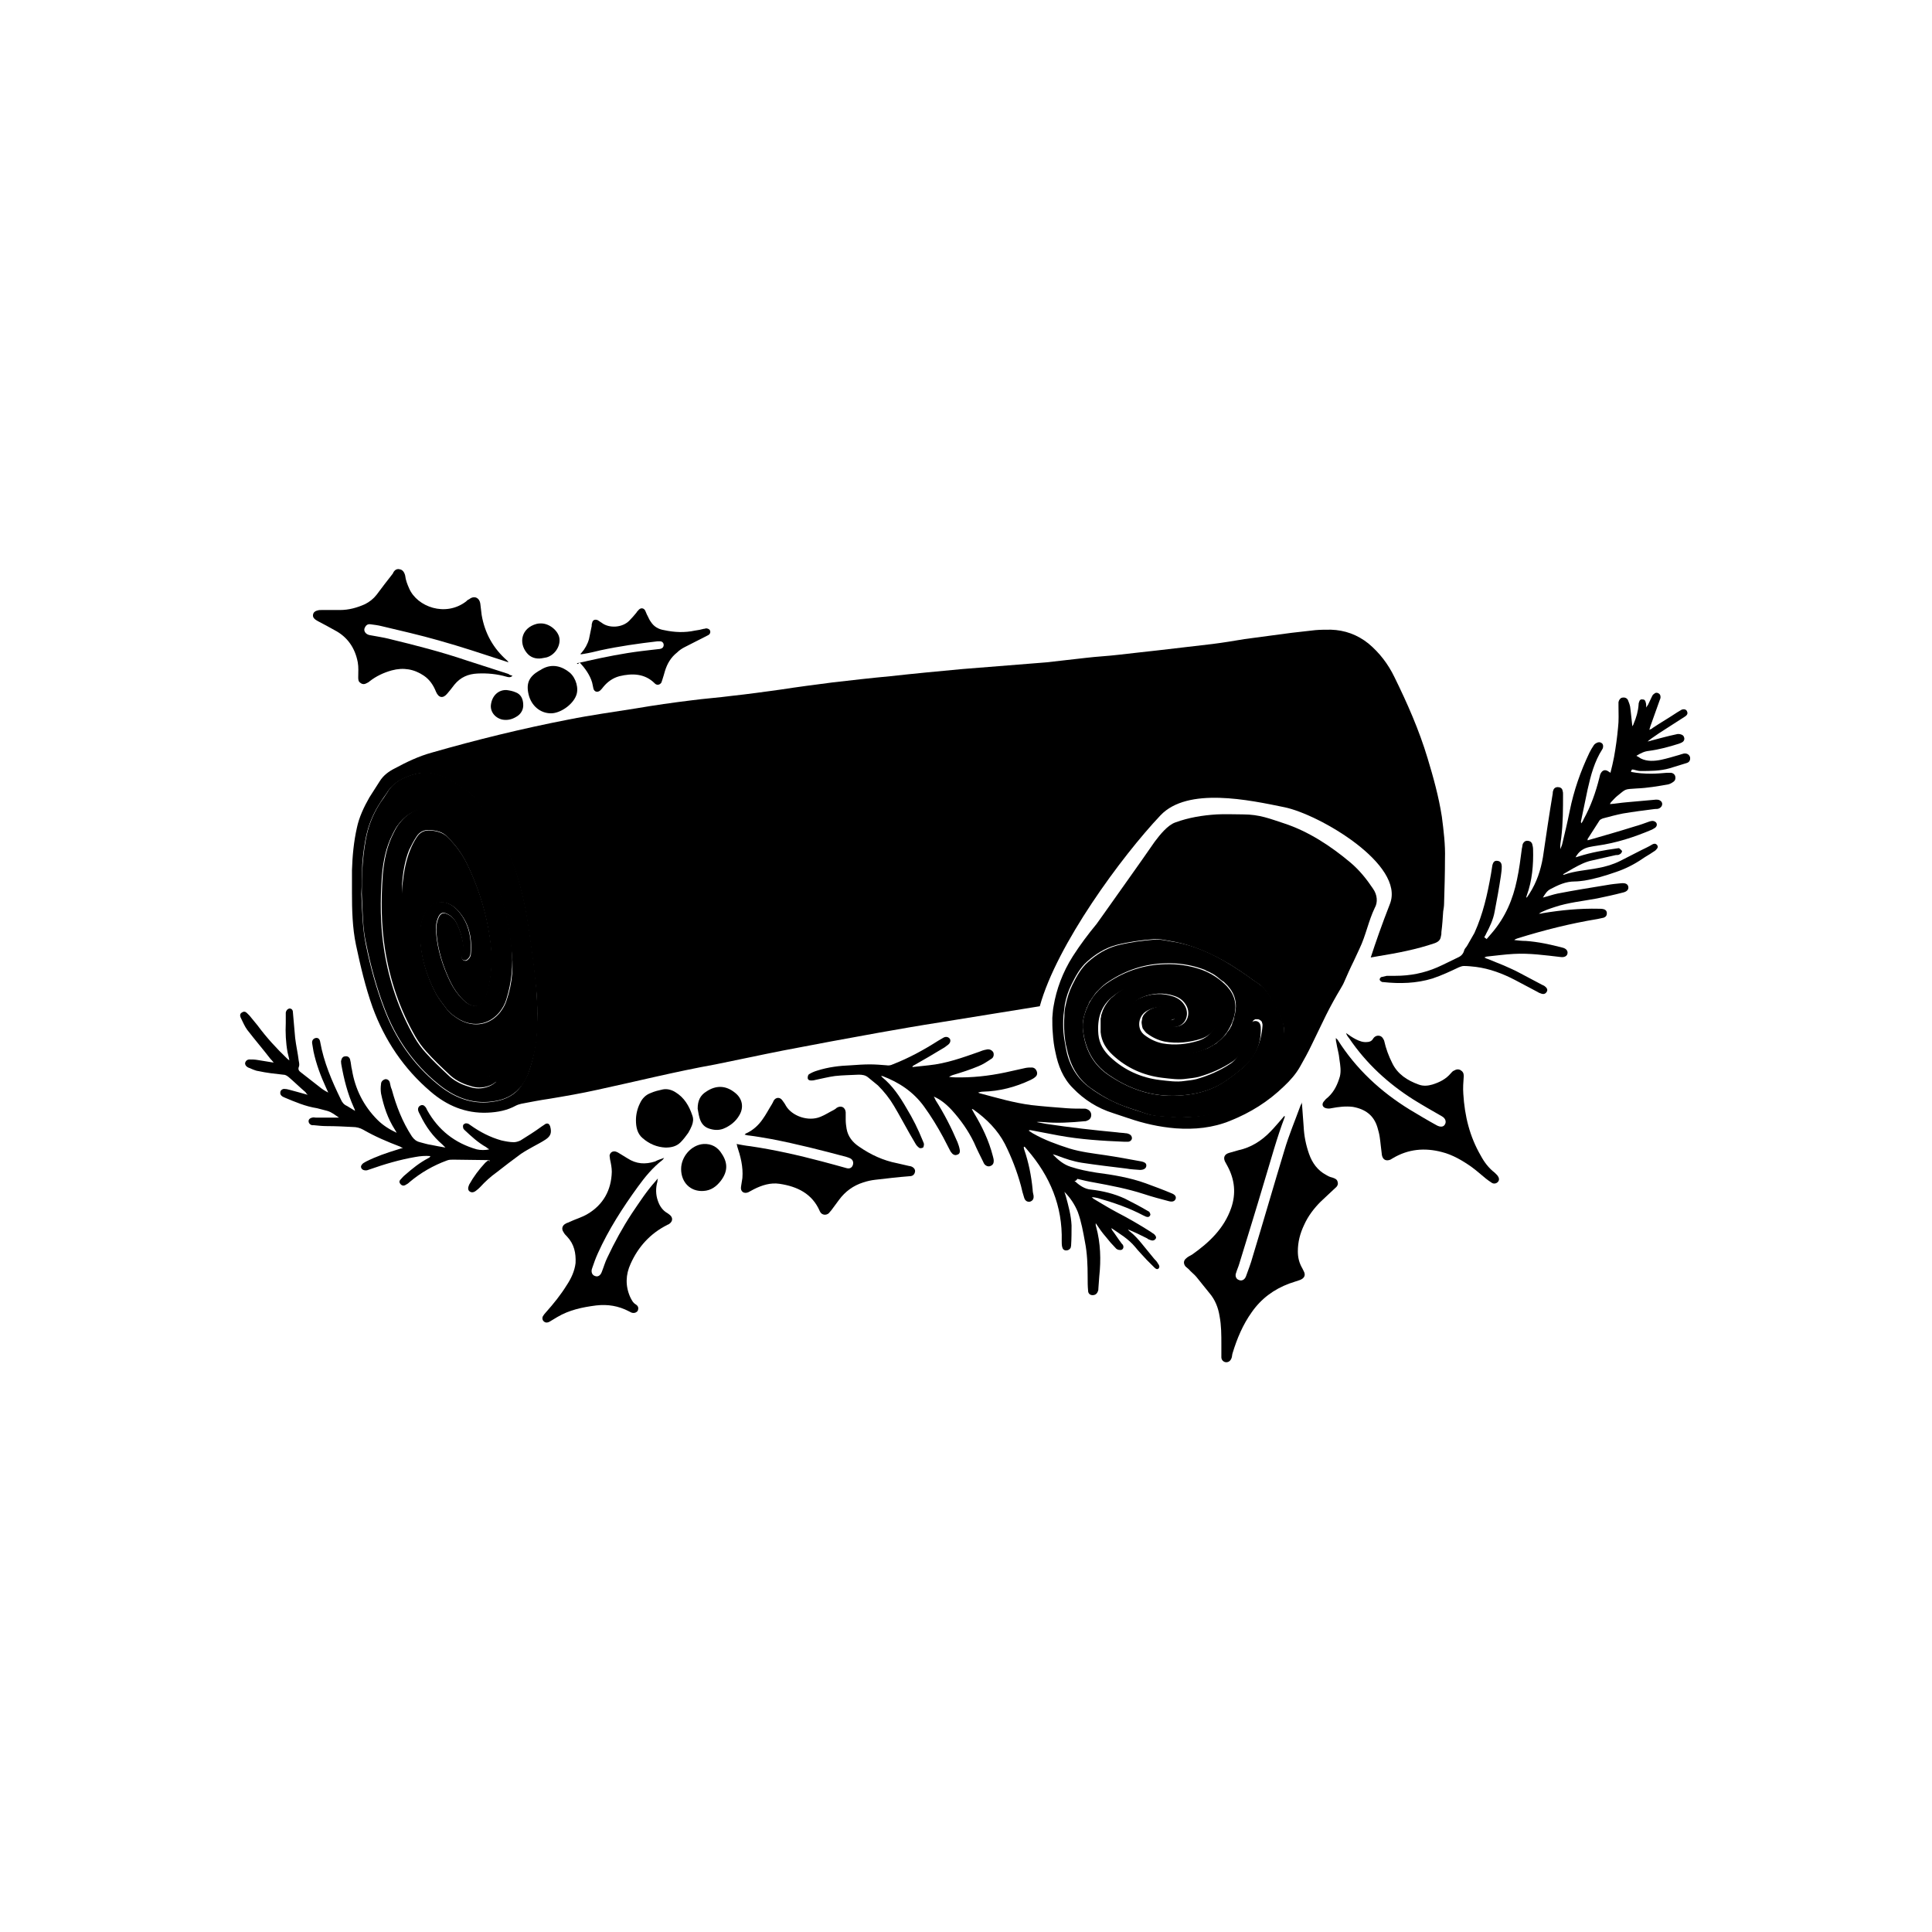 <?xml version="1.0" encoding="utf-8"?>
<!-- Generator: Adobe Illustrator 21.1.0, SVG Export Plug-In . SVG Version: 6.00 Build 0)  -->
<svg version="1.1" class="yule" id="Calque_1" xmlns="http://www.w3.org/2000/svg" xmlns:xlink="http://www.w3.org/1999/xlink" x="0px" y="0px"
	 viewBox="0 0 432 432" style="enable-background:new 0 0 432 432;" xml:space="preserve">
<g>
	<g>
		<path class="st18" d="M240.2,264c1.1,1,2.3,1.9,3.8,2c2.6,0.3,5.1,0.9,7.5,2c1.8,0.9,3.5,1.8,5.2,2.8c0.1,0.1,0.3,0.1,0.3,0.2
			c0.1,0.2,0.3,0.5,0.2,0.7c-0.1,0.3-0.4,0.5-0.7,0.4c-0.3,0-0.5-0.2-0.8-0.3c-3.2-1.7-6.7-2.9-10.2-3.9c-0.4-0.1-0.9-0.2-1.4-0.2
			c0.2,0.1,0.3,0.3,0.5,0.4c1.7,1,3.3,2,5,2.9c2.7,1.4,5.3,2.9,7.8,4.5c0.2,0.2,0.5,0.3,0.7,0.5c0.4,0.4,0.5,0.7,0.3,1
			c-0.2,0.3-0.6,0.5-1.1,0.3c-0.3-0.1-0.6-0.2-0.8-0.4c-1.4-0.7-2.8-1.4-4.3-2c0.2,0.2,0.3,0.4,0.5,0.5c1,0.8,1.9,1.8,2.7,2.8
			c0.9,1.1,1.8,2.2,2.7,3.3c0.3,0.3,0.6,0.6,0.8,1c0.4,0.5,0.4,0.8,0.2,1.1c-0.3,0.3-0.6,0.2-1-0.2c-0.6-0.6-1.1-1.1-1.7-1.7
			c-0.9-1-1.8-1.9-2.6-2.9c-1.5-1.8-3.4-2.9-5.3-4.2c0.1,0.2,0.1,0.4,0.2,0.5c0.7,0.9,1.3,1.9,2,2.8c0.1,0.2,0.3,0.3,0.4,0.5
			c0.3,0.6-0.1,1.2-0.7,1.1c-0.4,0-0.8-0.2-1-0.5c-0.7-0.7-1.4-1.5-2.1-2.4c-0.8-0.9-1.5-1.9-2.3-3.1c0,0.4,0,0.6,0.1,0.8
			c1,3.7,1.1,7.4,0.7,11.1c-0.1,0.9-0.1,1.8-0.2,2.7c0,0.2,0,0.4-0.1,0.6c-0.2,0.6-0.6,0.9-1.2,0.9c-0.6,0-1-0.4-1-1
			c-0.1-1-0.1-2-0.1-3.1c0-2.6-0.1-5.3-0.6-7.8c-0.4-2.2-0.8-4.5-1.6-6.7c-0.7-1.7-1.7-3.2-3-4.5c0.1,0.3,0.2,0.6,0.3,0.9
			c0.6,2.2,1.2,4.4,1.3,6.6c0,1.5,0,3-0.1,4.5c0,0.2-0.1,0.4-0.1,0.5c-0.2,0.4-0.6,0.6-1,0.6c-0.5,0-0.8-0.3-0.9-0.8
			c-0.1-0.4-0.1-0.9-0.1-1.3c0.2-7.8-2.6-14.5-7.7-20.4c-0.2-0.2-0.4-0.5-0.6-0.7c-0.1,0-0.1,0.1-0.2,0.1c0,0.2,0.1,0.4,0.1,0.5
			c1,2.9,1.6,5.9,1.9,9c0,0.4,0.1,0.9,0.2,1.3c0.1,0.8-0.2,1.2-0.8,1.4c-0.6,0.1-1.1-0.2-1.3-0.9c-0.3-0.9-0.5-1.7-0.7-2.6
			c-0.9-3.3-2.1-6.4-3.6-9.4c-1.6-3.1-4.1-5.6-6.9-7.6c-0.1-0.1-0.2-0.1-0.3-0.2c0,0-0.1,0-0.2,0c0.2,0.3,0.3,0.6,0.5,0.9
			c1.8,3,3.3,6.1,4.2,9.6c0.1,0.4,0.2,0.7,0.2,1.1c0,0.5-0.2,0.9-0.7,1.1c-0.4,0.2-0.9,0.1-1.3-0.3c-0.2-0.2-0.3-0.5-0.4-0.7
			c-0.7-1.4-1.4-2.8-2-4.2c-1.3-2.7-3-5.1-5-7.3c-1.3-1.4-2.6-2.4-4-3c0.2,0.3,0.3,0.6,0.4,0.8c1.9,3,3.5,6.1,4.9,9.4
			c0.2,0.5,0.4,1.1,0.5,1.7c0.1,0.6-0.1,1-0.6,1.1c-0.4,0.2-0.9,0-1.2-0.4c-0.2-0.2-0.3-0.4-0.4-0.6c-0.5-1-1-1.9-1.5-2.9
			c-1.3-2.4-2.7-4.7-4.3-6.9c-2.4-3.3-5.6-5.4-9.3-6.8c-0.1,0-0.1,0-0.3,0c0.1,0.1,0.2,0.2,0.3,0.3c2.3,1.9,3.9,4.3,5.4,6.9
			c1.4,2.3,2.6,4.7,3.6,7.2c0.1,0.3,0.3,0.6,0.3,0.9c0,0.2-0.1,0.6-0.2,0.7c-0.2,0.1-0.6,0.2-0.8,0.1c-0.3-0.2-0.6-0.5-0.8-0.8
			c-0.5-0.8-0.9-1.6-1.4-2.4c-1.2-2.1-2.3-4.2-3.5-6.2c-1-1.7-2.2-3.2-3.6-4.6c-0.7-0.6-1.5-1.2-2.2-1.8c-0.6-0.5-1.3-0.6-2.1-0.6
			c-1.8,0.1-3.5,0.1-5.3,0.3c-1.5,0.2-3,0.6-4.5,0.9c-0.3,0.1-0.6,0.1-0.9,0.1c-0.4,0-0.7-0.2-0.7-0.6c0-0.3,0.1-0.7,0.3-0.8
			c0.5-0.3,1.1-0.6,1.8-0.8c2.5-0.8,5-1.1,7.6-1.2c1.4-0.1,2.8-0.2,4.2-0.2c1.2,0,2.5,0.1,3.7,0.2c0.5,0.1,1,0,1.4-0.2
			c3.6-1.4,6.9-3.2,10.2-5.3c0.4-0.2,0.8-0.5,1.2-0.7c0.6-0.3,1.1-0.1,1.4,0.3c0.2,0.4,0.1,0.9-0.4,1.3c-0.3,0.2-0.5,0.4-0.8,0.6
			c-2.3,1.4-4.7,2.8-7,4.1c-0.1,0-0.1,0.1-0.2,0.3c1.2-0.1,2.5-0.3,3.7-0.4c3.9-0.4,7.5-1.7,11.2-3c0.5-0.2,1-0.4,1.6-0.5
			c0.7-0.2,1.3,0.1,1.6,0.6c0.2,0.5,0.1,1.2-0.5,1.5c-0.9,0.6-1.8,1.2-2.8,1.6c-1.9,0.8-3.8,1.4-5.8,2c-0.3,0.1-0.5,0.2-0.8,0.4
			c0.4,0,0.8,0.1,1.2,0.1c3.9,0.1,7.6-0.3,11.4-1.1c1.5-0.3,3-0.7,4.5-1c0.5-0.1,0.9-0.1,1.4-0.1c0.5,0,0.9,0.3,1.1,0.8
			c0.2,0.5,0.1,1-0.3,1.3c-0.3,0.3-0.7,0.5-1.1,0.7c-3.4,1.6-6.9,2.5-10.6,2.6c-0.4,0-0.7,0.1-1.1,0.2c0.2,0.1,0.4,0.2,0.5,0.2
			c3.8,1,7.5,2.1,11.4,2.6c2.6,0.3,5.3,0.5,7.9,0.7c1.3,0.1,2.6,0.1,3.9,0.1c0.2,0,0.4,0,0.6,0.1c0.6,0.2,1,0.7,1,1.3
			c0,0.6-0.3,1.1-1,1.3c-0.1,0.1-0.3,0.1-0.4,0.1c-3.1,0.3-6.2,0.5-9.3,0.2c-0.5,0-1-0.1-1.5,0c0.7,0.1,1.4,0.3,2.1,0.4
			c5.3,0.8,10.6,1.4,15.9,1.9c0.6,0.1,1.3,0.1,1.9,0.2c0.3,0,0.6,0.1,0.8,0.2c0.4,0.2,0.6,0.5,0.6,0.9c0,0.4-0.4,0.8-0.9,0.8
			c-0.3,0-0.6,0-0.8,0c-4.9-0.2-9.8-0.5-14.7-1.4c-2.1-0.4-4.2-0.8-6.3-1.2c-0.1,0-0.2,0-0.4,0.1c0.3,0.2,0.6,0.4,0.9,0.6
			c2.6,1.5,5.4,2.5,8.2,3.4c2.6,0.8,5.3,1.1,8,1.5c2.7,0.4,5.4,0.9,8.1,1.4c0.9,0.2,1.2,0.5,1.1,1.1c-0.1,0.5-0.6,0.8-1.4,0.8
			c-1-0.1-2-0.1-3-0.3c-3.3-0.4-6.7-0.8-10-1.3c-1.9-0.3-3.7-0.9-5.5-1.6c-0.3-0.1-0.6-0.2-1-0.3c1.1,1.2,2.4,2.3,4,2.8
			c1.8,0.6,3.8,1,5.7,1.3c3.8,0.5,7.5,1.1,11.1,2.4c1.9,0.7,3.8,1.4,5.7,2.2c0.8,0.3,1.1,0.7,1,1.2c-0.2,0.6-0.7,0.8-1.5,0.6
			c-1.9-0.5-3.8-1-5.6-1.6c-3.7-1.2-7.4-1.9-11.2-2.6c-1.2-0.2-2.5-0.5-3.7-0.8C240.6,264.1,240.4,264.1,240.2,264z"/>
		<path class="st18" d="M332.4,210c0.4-0.5,0.8-0.9,1.2-1.4c3-3.5,4.7-7.5,5.6-11.9c0.5-2.3,0.8-4.7,1.1-7c0.1-0.3,0.1-0.7,0.2-1
			c0.2-0.4,0.5-0.7,1-0.7c0.5,0,0.9,0.2,1.1,0.7c0.1,0.4,0.2,0.8,0.2,1.2c0.1,3.5-0.2,7-1.4,10.3c0,0.1-0.1,0.2-0.1,0.4
			c0,0,0,0.1,0.1,0.1c0.2-0.3,0.4-0.6,0.6-0.9c1.6-2.5,2.5-5.2,3-8.1c0.7-4.8,1.4-9.5,2.2-14.3c0-0.2,0-0.4,0.1-0.6
			c0.1-0.5,0.5-0.8,1-0.8c0.5,0,1,0.2,1.1,0.8c0.1,0.3,0.1,0.5,0.1,0.8c0,3.2,0,6.5-0.4,9.7c-0.1,0.9-0.3,1.7-0.2,2.6
			c0.1-0.4,0.3-0.7,0.4-1.1c0.6-2.5,1.2-5,1.7-7.5c0.9-4.5,2.4-8.8,4.4-13c0.3-0.6,0.6-1.1,1-1.7c0.2-0.3,0.6-0.5,0.9-0.6
			c0.4-0.1,0.7,0,1,0.3c0.2,0.3,0.2,0.6,0.1,1c0,0.1-0.1,0.1-0.1,0.2c-1.8,2.8-2.6,5.9-3.3,9c-0.5,2.4-1,4.8-1.5,7.2
			c0,0.1,0,0.2,0.1,0.4c0.2-0.3,0.4-0.6,0.5-0.9c1.6-2.9,2.7-6,3.5-9.2c0.1-0.3,0.1-0.5,0.2-0.8c0.4-1,1.1-1.3,2-0.6
			c0.1,0,0.1,0.1,0.3,0.2c0.3-1.2,0.6-2.4,0.8-3.5c0.4-2.2,0.7-4.4,0.9-6.6c0.2-1.6,0.1-3.2,0.1-4.8c0-0.3,0-0.6,0-0.9
			c0.1-0.5,0.4-0.9,0.8-1c0.5-0.1,1,0,1.3,0.5c0.2,0.5,0.4,1,0.5,1.5c0.2,1.4,0.3,2.8,0.5,4.4c0.2-0.3,0.3-0.5,0.3-0.6
			c0.6-1.4,1-2.8,1.1-4.3c0-0.2,0-0.3,0.1-0.5c0.1-0.4,0.3-0.7,0.8-0.6c0.5,0,0.6,0.3,0.7,0.7c0.1,0.3,0.1,0.6,0.1,1.1
			c0.2-0.3,0.3-0.5,0.4-0.6c0.3-0.6,0.6-1.3,0.9-1.9c0.1-0.2,0.2-0.4,0.4-0.5c0.3-0.3,0.6-0.4,1-0.2c0.4,0.2,0.5,0.5,0.5,0.9
			c0,0.2-0.1,0.5-0.2,0.7c-0.7,1.9-1.3,3.7-2,5.6c-0.1,0.3-0.2,0.6-0.3,1c0.3-0.2,0.6-0.2,0.7-0.4c1.8-1.2,3.7-2.3,5.5-3.5
			c0.3-0.2,0.7-0.4,1-0.6c0.5-0.2,1-0.1,1.2,0.3c0.2,0.4,0.2,0.8-0.4,1.2c-1.4,0.9-2.8,1.8-4.2,2.7c-1.1,0.7-2.2,1.4-3.3,2.2
			c-0.3,0.2-0.5,0.4-0.9,0.7c0.4-0.1,0.6-0.1,0.8-0.2c1.9-0.5,3.7-1,5.6-1.4c0.3-0.1,0.7-0.1,1,0c0.4,0.1,0.7,0.3,0.8,0.8
			c0.1,0.4-0.1,0.8-0.5,1c-0.2,0.1-0.4,0.2-0.7,0.3c-2.2,0.7-4.4,1.3-6.7,1.6c-1,0.1-1.8,0.5-2.8,1.1c0.4,0.2,0.7,0.4,1,0.6
			c1.4,0.7,3,0.6,4.5,0.3c1.4-0.3,2.7-0.7,4.1-1.1c0.3-0.1,0.6-0.2,1-0.3c0.7-0.1,1.2,0.2,1.4,0.8c0.1,0.6-0.1,1.1-0.7,1.3
			c-1.3,0.4-2.6,0.8-3.9,1.2c-2.1,0.6-4.3,0.6-6.5,0.6c-0.5,0-1-0.2-1.5-0.3c-0.4-0.1-0.5,0-0.6,0.5c1.5,0.3,3,0.4,4.5,0.4
			c1.2,0,2.3-0.1,3.5-0.2c0.3,0,0.7,0,1,0c0.5,0.1,0.8,0.4,0.9,0.8c0.1,0.5,0,0.9-0.4,1.2c-0.4,0.3-0.8,0.5-1.2,0.6
			c-2.3,0.4-4.6,0.8-7,0.9c-2.8,0.2-2.3,0-4.4,1.7c-0.5,0.4-0.9,0.9-1.3,1.3c-0.1,0.1-0.2,0.2-0.3,0.5c1.3-0.1,2.4-0.3,3.6-0.4
			c2.2-0.2,4.5-0.4,6.7-0.6c0.3,0,0.6,0,0.9,0.2c0.7,0.4,0.6,1.3-0.1,1.7c-0.3,0.2-0.7,0.2-1.1,0.2c-2.4,0.3-4.7,0.6-7.1,1
			c-1.5,0.3-3,0.7-4.5,1.1c-0.2,0.1-0.5,0.2-0.7,0.4c-0.9,1.4-1.8,2.8-2.7,4.2c0,0,0,0.1,0,0.3c3.5-1,7-2,10.5-3.1
			c1.1-0.3,2.2-0.7,3.3-1.1c0.3-0.1,0.7-0.2,1-0.1c0.7,0.2,0.9,0.9,0.4,1.4c-0.2,0.2-0.5,0.3-0.8,0.5c-4,1.7-8,3-12.3,3.6
			c-1.2,0.2-2.4,0.3-3.4,1c-0.6,0.4-1,0.9-1.4,1.6c0.3-0.1,0.5-0.1,0.7-0.2c2.8-0.9,5.7-1.4,8.6-1.8c0.2,0,0.4-0.1,0.5,0
			c0.2,0.2,0.5,0.4,0.6,0.6c0,0.2-0.2,0.6-0.5,0.7c-0.2,0.2-0.6,0.2-0.9,0.2c-1.8,0.4-3.6,0.8-5.3,1.2c-1.5,0.3-2.8,1-4.1,1.7
			c-0.8,0.5-1.6,0.9-2.4,1.4c0.1,0.1,0.1,0.1,0.2,0.1c2.5-0.9,5.1-1,7.6-1.5c1.7-0.3,3.4-0.8,5-1.6c1.6-0.8,3.1-1.6,4.7-2.4
			c0.8-0.4,1.7-0.8,2.5-1.3c0.4-0.2,0.7-0.2,1,0.1c0.3,0.4,0.2,0.7-0.1,1c-0.2,0.3-0.6,0.5-0.9,0.7c-0.7,0.5-1.5,0.9-2.2,1.4
			c-1.9,1.3-3.9,2.3-6,3c-2.3,0.8-4.6,1.5-7,1.9c-0.7,0.1-1.5,0.2-2.2,0.2c-2,0-3.7,0.8-5.4,1.7c-0.8,0.4-1.2,1.1-1.7,1.9
			c1.2-0.3,2.3-0.7,3.3-0.9c3.6-0.7,7.3-1.3,11-1.9c1.1-0.2,2.1-0.3,3.2-0.4c1-0.1,1.5,0.2,1.6,0.8c0.1,0.6-0.3,1.1-1.3,1.3
			c-1.9,0.5-3.8,0.9-5.7,1.3c-3.2,0.6-6.4,0.9-9.4,1.9c-1.2,0.4-2.5,0.8-3.6,1.5c0.3,0,0.6,0,0.8-0.1c4.2-0.7,8.4-1.1,12.6-1
			c0.4,0,0.7,0,1.1,0.1c0.4,0.1,0.7,0.4,0.7,0.9c0,0.5-0.2,0.8-0.7,1c-0.4,0.1-0.9,0.2-1.4,0.3c-6.1,1-12,2.5-17.8,4.3
			c-0.3,0.1-0.6,0.2-0.8,0.4c0.9,0.1,1.7,0.2,2.6,0.2c2.8,0.2,5.5,0.8,8.2,1.5c0.8,0.2,1.2,0.7,1.1,1.3c-0.1,0.6-0.7,0.9-1.5,0.8
			c-3.5-0.4-7-0.9-10.5-0.7c-2,0.1-4.1,0.4-6.1,0.6c-0.1,0-0.2,0.1-0.5,0.2c0.3,0.1,0.5,0.3,0.7,0.3c1.2,0.5,2.5,1,3.7,1.5
			c1.1,0.5,2.3,1,3.4,1.6c1.7,0.9,3.4,1.8,5.1,2.7c0.2,0.1,0.5,0.2,0.7,0.4c0.4,0.3,0.6,0.7,0.4,1.1c-0.2,0.4-0.6,0.7-1.2,0.5
			c-0.3-0.1-0.6-0.2-0.9-0.4c-1.7-0.9-3.4-1.8-5.1-2.7c-2.7-1.4-5.6-2.5-8.7-2.9c-0.9-0.1-1.8-0.2-2.7-0.2c-0.4,0-0.8,0.2-1.1,0.3
			c-1.9,0.9-3.8,1.8-5.9,2.5c-3.6,1.1-7.3,1.2-11,0.8c-0.1,0-0.3,0-0.4-0.1c-0.2-0.1-0.4-0.3-0.4-0.5c0-0.2,0.2-0.4,0.3-0.5
			c0.4-0.1,0.8-0.2,1.3-0.3c0.6,0,1.3,0,1.9,0c3.3,0,6.4-0.6,9.4-1.9c1.6-0.7,3.1-1.5,4.6-2.2c0.7-0.3,1.2-0.8,1.4-1.6
			c0.1-0.4,0.5-0.7,0.7-1.1c0.5-0.9,1.1-1.9,1.6-2.8c1.9-4.2,2.9-8.6,3.7-13.2c0.1-0.6,0.2-1.3,0.3-1.9c0.2-0.8,0.5-1.1,1.2-1
			c0.6,0.1,0.9,0.5,0.9,1.3c0,0.7-0.1,1.4-0.2,2.1c-0.4,2.7-0.9,5.4-1.4,8c-0.3,1.7-1.1,3.4-1.9,4.9c-0.1,0.3-0.3,0.5-0.4,0.8
			C332.3,209.9,332.4,209.9,332.4,210z"/>
		<path class="st18" d="M109.5,259.5c-0.2,0-0.3-0.1-0.5-0.1c-2.6,0-5.1-0.1-7.7-0.1c-0.5,0-0.9,0-1.4,0.2c-3,1.1-5.8,2.7-8.3,4.8
			c-0.3,0.3-0.6,0.5-1,0.7c-0.4,0.2-0.8,0.1-1.1-0.3c-0.3-0.4-0.2-0.7,0.1-1c0.3-0.3,0.6-0.7,1-1c1.6-1.4,3.2-2.7,5.1-3.7
			c0.2-0.1,0.4-0.2,0.5-0.4c0,0,0-0.1,0-0.1c-1.1-0.1-2.2,0-3.3,0.2c-3.5,0.6-6.9,1.6-10.3,2.8c-0.3,0.1-0.5,0.2-0.8,0.2
			c-0.4,0-0.8-0.1-1-0.5c-0.2-0.4,0-0.7,0.3-1c0.2-0.2,0.5-0.3,0.8-0.5c2.2-1.1,4.5-1.9,6.8-2.6c0.4-0.1,0.8-0.3,1.4-0.4
			c-0.3-0.1-0.5-0.2-0.6-0.3c-2.9-1.1-5.7-2.3-8.3-3.8c-0.7-0.4-1.5-0.6-2.3-0.6c-1.9-0.1-3.9-0.2-5.8-0.2c-1,0-1.9-0.1-2.9-0.2
			c-0.1,0-0.2,0-0.4,0c-0.5-0.1-0.8-0.5-0.8-0.9c0-0.4,0.3-0.7,0.8-0.8c0.3-0.1,0.6,0,0.8,0c1.7,0,3.4,0,5.2,0
			c-0.9-0.6-1.6-1.2-2.6-1.5c-0.8-0.2-1.6-0.4-2.3-0.6c-2.6-0.4-4.9-1.4-7.3-2.4c-0.1-0.1-0.3-0.1-0.4-0.2c-0.5-0.3-0.6-0.7-0.5-1.1
			c0.1-0.4,0.6-0.7,1-0.6c0.4,0,0.7,0.1,1.1,0.2c1.2,0.3,2.5,0.7,4,1.1c-0.3-0.3-0.4-0.4-0.5-0.6c-1.3-1.1-2.5-2.3-3.8-3.4
			c-0.4-0.3-0.7-0.5-1.2-0.5c-1.8-0.2-3.7-0.4-5.5-0.8c-0.8-0.1-1.5-0.5-2.3-0.8c-0.4-0.2-0.7-0.5-0.7-1c0.1-0.4,0.4-0.8,1-0.8
			c0.6,0,1.1,0,1.7,0.1c1.2,0.2,2.4,0.4,3.7,0.6c-0.3-0.4-0.5-0.6-0.7-0.8c-1.7-2.2-3.5-4.3-5.2-6.5c-0.6-0.8-1-1.8-1.5-2.8
			c-0.2-0.5-0.1-0.9,0.3-1.1c0.4-0.3,0.8-0.2,1.1,0.1c0.2,0.2,0.4,0.4,0.6,0.6c0.6,0.7,1.2,1.5,1.8,2.2c2,2.7,4.2,5.1,6.6,7.4
			c0.1,0.1,0.2,0.2,0.5,0.4c-0.1-0.7-0.3-1.3-0.4-1.8c-0.4-2.2-0.5-4.4-0.4-6.6c0-0.6,0-1.1,0-1.7c0-0.2,0-0.4,0-0.6
			c0.1-0.5,0.4-0.8,0.8-0.9c0.5,0,0.8,0.3,0.8,0.9c0.2,1.9,0.3,3.8,0.5,5.7c0.2,1.7,0.6,3.4,0.8,5.1c0.1,0.5,0.2,1,0,1.4
			c-0.2,0.6,0.1,0.9,0.5,1.2c1.4,1.1,2.7,2.1,4.1,3.2c0.6,0.5,1.2,0.9,2,1.3c-0.2-0.4-0.3-0.7-0.5-1.1c-1.2-2.6-2.2-5.3-2.8-8.1
			c-0.1-0.6-0.2-1.2-0.3-1.8c-0.1-0.7,0.3-1.1,0.8-1.2c0.5-0.1,0.9,0.2,1,0.9c0.8,4.5,2.6,8.7,4.6,12.8c0.3,0.7,0.7,1.2,1.4,1.5
			c0.5,0.3,1,0.6,1.8,1.1c-0.1-0.4-0.2-0.6-0.3-0.8c-1.4-3.1-2.2-6.3-2.8-9.7c0-0.3-0.1-0.6,0-0.8c0.1-0.5,0.4-0.9,0.9-0.9
			c0.5-0.1,1,0.2,1.1,0.8c0.2,0.7,0.2,1.5,0.4,2.2c0.7,4.3,2.6,8.1,5.7,11.2c1.2,1.2,2.6,2.1,4.3,2.9c-0.2-0.4-0.3-0.5-0.4-0.7
			c-1.6-2.5-2.5-5.2-3.1-8.1c-0.1-0.7-0.1-1.4,0-2.1c0-0.6,0.5-1,1-1.1c0.5,0,0.9,0.3,1,0.9c0.1,0.5,0.2,1,0.4,1.4
			c1,3.7,2.4,7.3,4.5,10.5c0.5,0.7,1,1.1,1.8,1.3c0.8,0.2,1.7,0.5,2.5,0.6c1,0.2,2,0.4,3.2,0.6c-0.3-0.3-0.5-0.5-0.7-0.7
			c-2.1-1.8-3.7-4-4.9-6.5c-0.2-0.4-0.4-0.7-0.5-1.1c-0.1-0.5,0.1-0.9,0.5-1.1c0.4-0.2,0.8-0.1,1.1,0.3c0.2,0.2,0.3,0.5,0.4,0.7
			c2.5,4.5,6.2,7.4,11.1,8.8c0.8,0.2,2,0.2,2.8,0c-0.3-0.2-0.5-0.3-0.7-0.5c-1.8-1-3.3-2.4-4.8-3.8c-0.1-0.1-0.3-0.3-0.3-0.4
			c-0.1-0.3-0.1-0.6,0-0.8c0.2-0.2,0.5-0.4,0.8-0.3c0.3,0,0.5,0.2,0.8,0.4c2.1,1.5,4.4,2.7,6.9,3.4c0.9,0.2,1.9,0.4,2.8,0.4
			c0.5,0,1.1-0.2,1.5-0.4c1.6-1,3.2-2,4.7-3.1c0.3-0.2,0.6-0.4,0.9-0.6c0.5-0.2,0.8,0,1,0.5c0.4,1.4,0.2,2.2-1,3
			c-0.9,0.6-1.9,1.1-2.8,1.6c-0.9,0.5-1.8,1-2.7,1.6c-1.8,1.3-3.6,2.7-5.4,4.1c-1.4,1-2.6,2.1-3.7,3.3c-0.3,0.3-0.6,0.6-0.9,0.8
			c-0.6,0.5-1.1,0.5-1.5,0.2c-0.4-0.3-0.4-0.8-0.1-1.5c1-1.8,2.2-3.4,3.6-4.9c0.2-0.2,0.4-0.3,0.6-0.5
			C109.6,259.7,109.6,259.6,109.5,259.5z"/>
	</g>
	<g>
		<path class="st19" d="M291.1,246.5c0.1,1.8,0.3,3.6,0.4,5.4c0.1,2.1,0.5,4.1,1.2,6.1c0.7,2,1.9,3.7,3.8,4.7
			c0.5,0.3,0.9,0.5,1.4,0.6c0.6,0.2,1.1,0.4,1.2,1c0.2,0.6-0.2,1.1-0.6,1.4c-1.1,1-2.1,2-3.2,3c-1.5,1.5-2.8,3.2-3.7,5.2
			c-0.9,1.9-1.4,3.8-1.4,5.9c0,1.4,0.3,2.6,1,3.8c0.1,0.2,0.2,0.4,0.3,0.6c0.5,0.9,0.2,1.6-0.8,2c-0.8,0.3-1.6,0.5-2.4,0.8
			c-3.5,1.3-6.3,3.4-8.4,6.4c-2,2.8-3.3,5.9-4.3,9.2c-0.1,0.3-0.1,0.7-0.2,1c-0.2,0.6-0.6,1-1.2,1c-0.6,0-1.1-0.5-1.1-1.1
			c0-1,0-1.9,0-2.9c0-2.1,0-4.2-0.4-6.3c-0.3-1.9-1-3.7-2.3-5.2c-1-1.2-1.9-2.4-2.9-3.6c-0.5-0.6-1.2-1.1-1.7-1.7
			c-0.2-0.2-0.5-0.4-0.7-0.6c-0.5-0.6-0.5-1.3,0.1-1.8c0.4-0.4,0.9-0.6,1.4-0.9c3.8-2.7,7.1-5.8,8.7-10.4c1.1-3.2,0.8-6.3-0.8-9.3
			c-0.2-0.4-0.4-0.7-0.6-1.1c-0.4-0.9-0.1-1.6,0.9-1.9c0.7-0.2,1.4-0.4,2.1-0.6c2.8-0.6,5.2-2.1,7.2-4.2c0.9-0.9,1.6-1.8,2.5-2.8
			c0.2-0.2,0.4-0.5,0.6-0.7c0,0.1,0.1,0.2,0.1,0.2c-1.8,4.7-3.1,9.6-4.6,14.5c-1.8,6.1-3.7,12.2-5.6,18.4c-0.2,0.7-0.5,1.3-0.7,2
			c-0.3,0.7,0,1.4,0.6,1.6c0.6,0.3,1.3,0,1.6-0.8c0.5-1.4,1.1-2.9,1.5-4.4c2.4-7.9,4.7-15.9,7.1-23.8c1-3.4,2.4-6.7,3.6-10
			c0.1-0.2,0.2-0.4,0.3-0.6C291,246.5,291.1,246.5,291.1,246.5z"/>
		<path class="st19" d="M301,231c0.7,0.5,1.4,1,2.2,1.4c0.8,0.4,1.6,0.7,2.5,0.6c0.5,0,1-0.2,1.3-0.7c0.3-0.5,0.8-0.8,1.4-0.7
			c0.6,0.1,0.9,0.6,1.1,1.1c0.4,1.8,1,3.4,1.8,5c1.2,2.5,3.4,3.9,5.9,4.8c1,0.4,2.1,0.3,3.1,0c1.6-0.5,3-1.2,4.1-2.5
			c0.2-0.2,0.4-0.5,0.7-0.6c0.5-0.3,1-0.4,1.5-0.1c0.5,0.3,0.7,0.7,0.7,1.3c-0.1,1.3-0.2,2.7-0.1,4c0.3,4.9,1.4,9.5,3.9,13.8
			c0.8,1.5,1.8,2.8,3.1,3.8c0.2,0.2,0.4,0.4,0.6,0.6c0.4,0.5,0.5,1,0.2,1.4c-0.3,0.4-0.9,0.6-1.4,0.3c-0.5-0.3-1-0.7-1.4-1
			c-1.1-0.9-2.1-1.8-3.2-2.6c-2-1.4-4.2-2.7-6.6-3.3c-3.8-1-7.5-0.7-11,1.4c-0.2,0.1-0.3,0.2-0.5,0.3c-1,0.4-1.7,0-1.9-1
			c-0.2-1.4-0.3-2.8-0.5-4.1c-0.1-0.7-0.3-1.4-0.5-2.1c-0.8-2.7-2.7-4.1-5.5-4.6c-1.6-0.2-3.2,0-4.8,0.3c-0.4,0.1-0.8,0.1-1.2,0
			c-0.8-0.2-1-0.9-0.5-1.5c0.3-0.4,0.6-0.7,1-1c1.4-1.3,2.1-2.9,2.6-4.6c0.3-1.2,0.1-2.5-0.1-3.8c-0.1-1.3-0.5-2.5-0.7-3.8
			c-0.1-0.3-0.1-0.7-0.1-1c0.1,0.1,0.3,0.3,0.4,0.4c4.1,6.5,9.6,11.6,16.1,15.6c2,1.2,4,2.4,6,3.5c0.9,0.5,1.6,0.4,1.9-0.2
			c0.3-0.5,0.2-1.3-0.7-1.8c-2.1-1.2-4.2-2.4-6.3-3.7c-5.7-3.6-10.6-8.1-14.4-13.7C301.3,231.7,301.1,231.4,301,231
			C300.9,231,300.9,231,301,231z"/>
	</g>
	<g>
		<path class="st19" d="M164.7,255.8c1.1,0.2,2.1,0.4,3.1,0.5c5.4,0.8,10.7,2,16,3.4c1.9,0.5,3.7,1,5.5,1.5c0.7,0.2,1.2-0.1,1.4-0.7
			c0.2-0.6,0-1.2-0.6-1.5c-0.2-0.1-0.5-0.2-0.8-0.3c-5.6-1.5-11.1-2.9-16.8-4c-1.7-0.3-3.4-0.6-5-0.8c-0.3,0-0.6-0.1-1-0.2
			c0.2-0.2,0.3-0.3,0.4-0.3c1.5-0.7,2.7-1.8,3.6-3.1c0.8-1.1,1.4-2.3,2.1-3.4c0.2-0.3,0.3-0.6,0.4-0.8c0.5-0.8,1.4-0.8,1.9-0.1
			c0.3,0.4,0.6,0.8,0.8,1.2c1.3,2.3,5,3.7,7.8,2.5c1-0.4,1.9-1,2.9-1.5c0.2-0.1,0.5-0.3,0.7-0.5c1-0.6,1.9-0.1,2,1
			c0,0.6,0,1.1,0,1.7c0,0.7,0.1,1.4,0.2,2c0.3,1.7,1.3,3,2.8,4c2.6,1.8,5.4,3.1,8.5,3.7c0.9,0.2,1.8,0.4,2.6,0.6
			c0.2,0,0.4,0.1,0.5,0.1c0.6,0.2,1,0.7,0.9,1.2c-0.1,0.6-0.5,1-1.2,1c-2.6,0.2-5.1,0.5-7.7,0.8c-0.9,0.1-1.8,0.3-2.7,0.6
			c-2.2,0.7-4,2-5.4,3.9c-0.6,0.8-1.1,1.5-1.7,2.3c-0.2,0.2-0.4,0.5-0.6,0.7c-0.6,0.5-1.5,0.4-1.9-0.3c0-0.1-0.1-0.1-0.1-0.2
			c-1.7-3.9-5-5.5-9-6.1c-2-0.3-3.9,0.3-5.7,1.2c-0.4,0.2-0.9,0.5-1.3,0.7c-1,0.4-1.8-0.2-1.6-1.3c0.1-0.6,0.2-1.3,0.3-1.9
			c0.2-2.5-0.4-4.8-1.2-7.2C164.9,256.3,164.8,256.1,164.7,255.8z"/>
		<path class="st19" d="M148.5,258.9c-0.2,0.3-0.3,0.4-0.4,0.5c-2.2,1.7-3.9,3.8-5.5,6c-3.4,4.7-6.5,9.5-8.9,14.8
			c-0.5,1.1-0.9,2.2-1.3,3.4c-0.3,0.8,0,1.5,0.6,1.7c0.7,0.3,1.3-0.1,1.6-1c0.4-1,0.7-2.1,1.2-3.1c1.6-3.4,3.4-6.7,5.5-9.9
			c1.7-2.5,3.3-5,5.3-7.2c0.1-0.1,0.2-0.3,0.5-0.6c-0.1,0.4-0.1,0.6-0.1,0.7c-0.4,1.4-0.4,2.9,0.1,4.3c0.4,1.2,1.1,2.2,2.2,2.8
			c0.1,0.1,0.3,0.2,0.4,0.3c0.8,0.6,0.8,1.5-0.1,2.1c-0.1,0.1-0.3,0.1-0.4,0.2c-3.8,1.9-6.5,4.9-8.2,8.7c-1.1,2.4-1.2,4.9-0.1,7.4
			c0.3,0.6,0.6,1.3,1.3,1.7c0.6,0.4,0.6,0.9,0.4,1.4c-0.3,0.4-0.8,0.6-1.4,0.4c-0.2-0.1-0.4-0.2-0.6-0.3c-2.3-1.2-4.7-1.6-7.3-1.3
			c-3.1,0.4-6,1-8.7,2.6c-0.5,0.3-1,0.6-1.5,0.9c-0.3,0.2-0.7,0.4-1.1,0.3c-0.6-0.2-0.9-0.8-0.6-1.4c0.2-0.3,0.4-0.6,0.7-0.9
			c1.7-1.9,3.3-3.9,4.6-6c1-1.5,1.8-3.2,2-5c0.1-2.2-0.3-4.2-1.9-5.9c-0.3-0.3-0.6-0.6-0.8-1c-0.5-0.7-0.3-1.5,0.5-1.9
			c0.3-0.2,0.6-0.2,0.9-0.4c1.3-0.6,2.7-1,3.9-1.7c3.6-2.1,5.4-5.4,5.5-9.5c0-0.9-0.2-1.9-0.4-2.8c0-0.3-0.1-0.6-0.1-0.8
			c0.1-0.7,0.7-1.1,1.4-0.9c0.3,0.1,0.5,0.2,0.8,0.4c0.6,0.4,1.2,0.7,1.8,1.1c2,1.3,4,1.4,6.2,0.7
			C147,259.4,147.7,259.2,148.5,258.9z"/>
		<path class="st20" d="M148.8,256.6c-1.9-0.1-3.6-0.8-5.1-2.1c-1.2-1-1.5-2.5-1.5-4c0-1.3,0.3-2.6,0.9-3.8c0.5-1.1,1.3-1.9,2.4-2.3
			c0.9-0.4,1.8-0.6,2.7-0.8c1-0.2,2,0.1,2.8,0.6c2,1.2,3.1,3.1,3.8,5.2c0.3,0.8,0.2,1.5-0.1,2.3c-0.2,0.5-0.5,1.1-0.8,1.6
			c-0.5,0.7-1.1,1.5-1.7,2.1C151.3,256.3,150.2,256.6,148.8,256.6z"/>
		<path class="st20" d="M152.3,261.4c0-2.8,2.3-5.4,5-5.6c1.8-0.1,3.2,0.7,4.1,2.2c1.4,2.1,1.3,4-0.2,6c-1,1.3-2.2,2.2-3.9,2.3
			C154.4,266.5,152.3,264.4,152.3,261.4z"/>
		<path class="st20" d="M156,247.9c0-1.8,0.6-3,1.9-3.8c2.2-1.5,4.4-1.4,6.4,0.2c1.7,1.3,2.1,3.3,1,5.1c-0.8,1.4-2.1,2.4-3.6,3
			c-1.1,0.4-2.2,0.3-3.3-0.1c-1.1-0.4-1.7-1.3-2-2.4C156.2,249.2,156.1,248.4,156,247.9z"/>
	</g>
	<g>
		<g>
			<path class="st1" d="M322.4,182.6c-0.7-4.5-1.9-8.8-3.2-13.1c-1.9-6.3-4.5-12.2-7.4-18.1c-1.4-2.9-3.3-5.4-5.8-7.5
				c-2.5-2-5.3-3-8.4-3.1c-1.2,0-2.4,0-3.5,0.1c-1.8,0.2-3.5,0.4-5.3,0.6c-3.5,0.5-7,0.9-10.5,1.4c-2.4,0.4-4.8,0.8-7.2,1.1
				c-4,0.5-8,0.9-12,1.4c-3,0.3-6,0.7-8.9,1c-2.5,0.3-4.9,0.4-7.4,0.7c-2.9,0.3-5.9,0.7-8.8,1c-6.3,0.5-12.5,1-18.8,1.5
				c-5.4,0.5-10.7,1-16.1,1.6c-4.3,0.4-8.7,0.9-13,1.4c-3.9,0.5-7.7,1-11.6,1.6c-3.6,0.5-7.2,1-10.9,1.4c-3,0.4-6,0.6-9,1
				c-4.1,0.5-8.3,1.1-12.4,1.8c-5,0.8-10.1,1.5-15.1,2.5c-10.3,2-20.5,4.5-30.6,7.4c-2.9,0.8-5.6,2.1-8.2,3.5
				c-1.4,0.7-2.6,1.6-3.4,2.9c-0.8,1.2-1.5,2.4-2.3,3.6c-1.2,2.1-2.3,4.4-2.8,6.8c-0.7,3.1-1,6.3-1.1,9.5c0,1.7,0,3.3,0,5
				c0,3.9,0.1,7.9,0.9,11.7c1,4.7,2.1,9.4,3.7,13.9c2.7,7.4,7,13.8,13,18.9c3.6,3.1,7.8,4.9,12.7,4.7c2.3-0.1,4.4-0.5,6.4-1.6
				c0.4-0.2,0.8-0.3,1.2-0.4c2.1-0.4,4.1-0.8,6.2-1.1c3.6-0.6,7.1-1.2,10.7-2c8.8-1.9,17.6-4.1,26.5-5.7c5-1,10-2.1,15.1-3.1
				c7.2-1.4,14.3-2.7,21.5-4c4.5-0.8,9.1-1.6,13.6-2.3c4.3-0.7,8.7-1.4,13-2.1c3.1-0.5,6.2-1,9.3-1.5c3.8-13.8,18.3-33.5,27-42.7
				c6.1-6.4,19.9-3.4,27.7-1.8c7.8,1.6,27,12.8,23.6,21.6c-1.8,4.6-3.2,8.6-4.3,12c0.6-0.1,1.1-0.2,1.7-0.3
				c4.3-0.7,8.5-1.5,12.6-2.9c0.8-0.3,1.3-0.7,1.4-1.6c0.1-0.3,0.1-0.6,0.1-0.9c0.2-1.5,0.3-3.1,0.4-4.6c0.1-0.6,0.2-1.2,0.2-1.8
				c0.1-3.3,0.2-6.7,0.2-10C323.2,188.9,322.8,185.7,322.4,182.6z M120,231c-0.2,2.7-0.7,5.3-1.5,7.8c-0.5,1.7-1.3,3.2-2.4,4.6
				c-1.6,1.9-3.8,2.7-6.2,3c-4.6,0.6-8.6-1.1-12.1-4c-5.5-4.5-9.4-10.2-11.9-16.8c-1.8-4.7-3.1-9.5-4.1-14.4
				c-0.7-3.4-0.8-6.9-1-11.3c0.1-1.6,0.1-4.1,0.2-6.6c0.2-2.5,0.5-4.9,1.1-7.3c0.6-2.3,1.6-4.5,2.9-6.5c0.5-0.8,1-1.5,1.5-2.2
				c1.4-2.3,3.6-3.4,6-4.1c3.1-0.9,6,0,8.7,1.6c1.2,0.7,2.3,1.5,3.4,2.2c0.3,0.2,0.7,0.6,1,0.9c4.2,4.6,7.1,9.9,9.2,15.6
				c1.6,4.4,2.6,9,3.3,13.7c0.6,4.1,1.2,8.3,1.6,12.4C120.2,223.3,120.2,227.1,120,231z"/>
			<path class="st4" d="M119.8,219.5c-0.4-4.1-1-8.3-1.6-12.4c-0.7-4.6-1.7-9.2-3.3-13.7c-2.1-5.8-5-11.1-9.2-15.6
				c-0.3-0.3-0.6-0.6-1-0.9c-1.1-0.8-2.3-1.5-3.4-2.2c-2.7-1.6-5.5-2.5-8.7-1.6c-2.5,0.7-4.7,1.8-6,4.1c-0.5,0.8-1,1.5-1.5,2.2
				c-1.3,2-2.3,4.2-2.9,6.5c-0.6,2.4-0.9,4.9-1.1,7.3c-0.2,2.5-0.2,5-0.2,6.6c0.2,4.4,0.2,7.9,1,11.3c1,4.9,2.3,9.7,4.1,14.4
				c2.5,6.6,6.4,12.3,11.9,16.8c3.5,2.9,7.4,4.6,12.1,4c2.4-0.3,4.5-1.1,6.2-3c1.2-1.3,1.9-2.9,2.4-4.6c0.8-2.5,1.4-5.2,1.5-7.8
				C120.2,227.1,120.2,223.3,119.8,219.5z M113.3,223.6c-0.3,1-0.8,1.9-1.5,2.8c-2.3,2.8-5.7,3.4-8.9,1.7c-1.2-0.7-2.3-1.5-3.1-2.6
				c-0.8-1.1-1.7-2.2-2.3-3.3c-2.2-4.2-3.5-8.6-3.5-13.4c0-1.3,0.2-2.6,0.7-3.8c1.4-3.6,4.9-4.3,7.6-1.5c2.5,2.7,3.3,6,3,9.7
				c0,0.5-0.2,1-0.7,1.4c-0.3,0.3-0.7,0.3-1,0.1c-0.3-0.2-0.4-0.6-0.3-0.9c0.6-1.2,0.4-2.5,0.1-3.7c-0.2-1.1-0.6-2.2-1.1-3.3
				c-0.4-0.9-1-1.7-1.9-2.2c-1.2-0.7-1.9-0.5-2.4,0.8c-0.4,1-0.5,2.1-0.4,3.2c0.3,3.9,1.5,7.6,3.2,11.1c0.7,1.4,1.6,2.7,2.7,3.8
				c0.6,0.6,1.3,1.2,2.2,1.4c0.8,0.2,1.5,0,2-0.5c0.6-0.5,0.9-1.1,1.1-1.9c1.1-3.6,1.4-7.3,1-11.1c-0.6-5.2-1.9-10.2-3.9-15
				c-0.9-2.2-1.9-4.4-3.3-6.3c-0.7-1-1.6-2-2.5-2.9c-1-1-2.4-1.4-3.9-1.5c-1.3-0.1-2.3,0.4-3,1.5c-0.6,0.9-1.1,1.9-1.5,2.9
				c-1,2.5-1.4,5-1.7,7.7c-0.2,2.5-0.3,5.1-0.5,7.6c-0.1,4.6,0.2,9.2,1.2,13.6c1,4.5,2.7,8.7,5.1,12.7c1.8,3.1,4.4,5.6,7.2,7.7
				c0.6,0.5,1.3,0.8,2,1.1c1.4,0.7,2.8,0.7,4.2,0.3c0.3-0.1,0.5-0.2,0.8-0.2c0.4-0.1,0.7,0.1,0.9,0.5c0.2,0.4,0.1,0.8-0.2,1
				c-0.5,0.4-1,0.7-1.6,0.9c-1.4,0.5-2.8,0.5-4.2,0c-1.8-0.5-3.5-1.4-4.8-2.7c-1.7-1.6-3.4-3.2-5-5c-0.9-1-1.7-2.1-2.4-3.3
				c-3.5-6.1-5.7-12.6-6.8-19.5c-0.9-5.6-0.9-11.2-0.5-16.8c0.3-3.2,0.9-6.3,2.4-9.2c0.4-0.8,0.8-1.6,1.4-2.3c2-2.6,4.7-3.7,8-3.2
				c2.3,0.3,4.3,1.3,6,3c1.8,1.8,3.1,3.8,4.3,6c3.7,6.9,6.1,14.2,6.8,22C114.9,215.8,114.6,219.8,113.3,223.6z"/>
			<path class="st1" d="M89.7,205.2c-0.1,4.6,0.2,9.2,1.2,13.6c1,4.5,2.7,8.7,5.1,12.7c1.8,3.1,4.4,5.6,7.2,7.7
				c0.6,0.5,1.3,0.8,2,1.1c1.4,0.7,2.8,0.7,4.2,0.3c0.3-0.1,0.5-0.2,0.8-0.2c0.4-0.1,0.7,0.1,0.9,0.5c0.2,0.4,0.1,0.8-0.2,1
				c-0.5,0.4-1,0.7-1.6,0.9c-1.4,0.5-2.8,0.5-4.2,0c-1.8-0.5-3.5-1.4-4.8-2.7c-1.7-1.6-3.4-3.2-5-5c-0.9-1-1.7-2.1-2.4-3.3
				c-3.5-6.1-5.7-12.6-6.8-19.5c-0.9-5.6-0.9-11.2-0.5-16.8c0.3-3.2,0.9-6.3,2.4-9.2c0.4-0.8,0.8-1.6,1.4-2.3c2-2.6,4.7-3.7,8-3.2
				c2.3,0.3,4.3,1.3,5.9,3c1.8,1.8,3.1,3.8,4.3,6c3.7,6.9,6.1,14.2,6.8,22c0.4,4,0,7.9-1.2,11.7c-0.3,1-0.8,1.9-1.5,2.8
				c-2.3,2.8-5.7,3.4-8.9,1.7c-1.2-0.7-2.3-1.5-3.1-2.6c-0.8-1.1-1.7-2.2-2.3-3.3c-2.2-4.2-3.5-8.6-3.5-13.4c0-1.3,0.2-2.6,0.7-3.8
				c1.4-3.6,4.9-4.3,7.6-1.5c2.5,2.7,3.3,6.1,3,9.7c0,0.5-0.2,1-0.7,1.4c-0.3,0.3-0.7,0.3-1,0.1c-0.3-0.2-0.4-0.6-0.3-0.9
				c0.5-1.2,0.4-2.5,0.1-3.7c-0.2-1.1-0.6-2.2-1.1-3.3c-0.4-0.9-1-1.7-1.9-2.2c-1.2-0.7-1.9-0.5-2.4,0.8c-0.4,1-0.5,2.1-0.4,3.2
				c0.3,3.9,1.5,7.6,3.2,11.1c0.7,1.4,1.6,2.7,2.7,3.8c0.6,0.6,1.3,1.2,2.2,1.4c0.8,0.2,1.5,0,2-0.5c0.5-0.5,0.9-1.2,1.1-1.9
				c1.1-3.6,1.4-7.3,1-11.1c-0.6-5.2-1.9-10.2-3.9-15c-0.9-2.2-1.9-4.4-3.3-6.3c-0.7-1-1.6-2-2.5-2.9c-1-1.1-2.4-1.4-3.9-1.5
				c-1.3-0.1-2.3,0.4-3,1.5c-0.6,0.9-1.1,1.9-1.6,2.9c-1,2.5-1.4,5-1.6,7.7C90,200.1,89.9,202.6,89.7,205.2z"/>
			<path class="st4" d="M161.9,174.6c0.5,3.8,0.9,7.6,0.9,11.4c0,0.9-0.1,1.7-0.6,2.6c-0.8,1.5-2.8,2.1-5,1.5
				c-0.7-0.2-1.5-0.5-2-0.9c-1.3-0.8-2.5-1.7-3.6-2.6c-2.9-2.5-5.6-4.9-8.4-7.4c-2.2-1.9-4-4-5.7-6.2c-0.5-0.6-1.1-1.3-1.7-1.9
				c-0.9-0.9-2-1.6-3.4-2.1c-2.1-0.8-4.9-0.2-5.9,1.3c-0.2,0.3-0.1,0.6-0.2,0.8c0,0.1-0.2,0.4-0.3,0.4c-0.2,0-0.6-0.1-0.7-0.2
				c-0.3-0.2-0.3-0.5-0.2-0.8c0.7-1.8,4.2-3.9,7.8-3.8c1.2,0.1,2.3,0.3,3.1,0.9c0.9,0.6,1.8,1.3,2.5,2c1.9,1.9,4.2,3.6,6.8,5.1
				c0.9,0.5,1.9,0.9,2.9,1.3c0.5,0.2,1.2,0.3,1.8,0.5c0.8,0.1,1.1,0,1.5-0.5c0.7-1,1-2,1.1-3.1c0.2-1.6,0.4-3.2,0.7-4.8
				c0.1-0.5,0.3-1,0.6-1.4c1.4-2.7,4.4-4.2,8.6-4.8c1.2-0.2,2.4,0,3.5,0.2c1.9,0.5,3.7,1.1,5.3,1.9c2,1,3.9,2,5.8,3
				c1.4,0.7,2.9,1.5,4.4,2.2c1.4,0.7,3,1.1,4.7,1.3c0.6,0.1,1.2,0.1,1.8,0c1.3-0.1,2.3-0.6,2.8-1.4c0.6-0.9,0.9-1.9,1.1-3
				c0.2-1.3,0.5-2.5,0.8-3.8c0.1-0.2,0.2-0.5,0.3-0.7c1.5-3,5.7-4.7,10.5-4c2.1,0.3,4.1,0.8,5.8,1.7c1.5,0.7,2.9,1.5,4.3,2.3
				c1.6,0.9,3,1.9,4.6,2.8c1.2,0.7,2.5,1.4,4,1.8c0.6,0.2,1.2,0.3,1.8,0.4c0.5,0.1,0.8,0,1-0.4c0.1-0.2,0.3-0.5,0.3-0.7
				c0.3-1.4,0.6-2.8,1-4.1c0.4-1.5,1.1-2.9,2.4-4.3c1.7-1.8,4.2-2.9,7.3-3.4c3.8-0.7,7.5-0.3,11,0.6c3.7,0.9,7.3,2,10.7,3.3
				c2.3,0.9,4.5,1.8,7.1,2.3c1,0.2,2,0.4,3,0.5c1.1,0.1,1.4,0,1.5-0.7c0.2-0.9,0.3-1.9,0.3-2.8c0-1.6,0.1-3.2,0.8-4.8
				c0.3-0.7,0.7-1.4,1.4-2c0.6-0.5,1.4-0.9,2.3-1c0.3,0,0.6-0.2,0.8-0.3c0.5-0.2,1.1-0.1,1.4,0.2c0.3,0.3,0.2,0.7-0.3,1
				c-0.2,0.1-0.3,0.1-0.5,0.2c-1,0.3-1.5,0.7-1.4,1.4c0.1,0.9,0.3,1.7,0.6,2.5c0.7,1.5,1.5,3,2.2,4.6c0.5,1,0.9,2.1,1.3,3.2
				c0.3,0.9,0.1,1.7-0.3,2.6c-0.7,1.4-2.4,2.1-4.6,2.3c-2.2,0.2-4.2,0-6.3-0.4c-2.6-0.5-5-1.4-7.4-2.2c-3.2-1.1-6.4-2.2-9.7-3.3
				c-2.2-0.7-4.6-1.1-7-1.2c-3.2-0.1-6.1,0.4-8,2.3c-1.1,1-1.8,2.2-1.7,3.4c0.1,1.5,0.3,3,0.4,4.6c0.2,1.7,0.5,3.3,0.1,5
				c-0.1,0.5-0.3,1-0.6,1.5c-1,1.7-3.6,2.7-6.4,2.4c-1.9-0.2-3.6-0.7-5.1-1.4c-1.6-0.8-3.1-1.6-4.5-2.5c-2.1-1.4-4.1-2.9-6.1-4.3
				c-0.9-0.6-1.8-1.2-2.8-1.7c-0.8-0.4-1.7-0.7-2.7-0.8c-2.1-0.2-3.5,0.3-4.1,1.7c-0.6,1.3-0.6,2.5-0.3,3.8c0.4,2,0.8,4,1.2,6
				c0.2,1,0.1,2-0.2,3c-0.1,0.3-0.2,0.5-0.4,0.8c-0.6,0.9-1.8,1.4-3.3,1.2c-1.1-0.1-2.1-0.3-3.1-0.6c-2.6-0.7-4.9-1.7-7.2-2.7
				c-5.7-2.6-10.7-5.6-15.6-8.8c-1.5-1-3-1.9-4.8-2.6c-0.7-0.3-1.5-0.5-2.3-0.7c-1-0.2-1.8,0-2.3,0.6c-0.3,0.4-0.5,0.7-0.6,1.1
				C161.9,172.4,161.8,173.5,161.9,174.6z"/>
		</g>
		<g>
			<path class="st1" d="M307,198.7c-1.4-2.1-3-4.1-5-5.8c-4.4-3.7-9.4-7-14.9-8.8c-3.1-1-5.4-2-9.2-2c-1.9,0-3.9-0.1-5.8,0
				c-3.2,0.2-6.3,0.7-9.3,1.8c-1.7,0.6-3.4,2.7-4.6,4.3c-3.8,5.5-7.7,10.9-11.5,16.3c-0.5,0.7-1,1.4-1.5,2.1
				c-1.9,2.3-3.7,4.7-5.3,7.2c-2.3,3.6-3.7,7.5-4.3,11.1c-0.2,0.9-0.2,1.8-0.3,2.7c0,1.2,0,2.3,0.1,3.3c0.1,1.7,0.3,3.1,0.6,4.4
				c0.6,3,1.7,5.8,3.9,8c2.5,2.6,5.5,4.5,9,5.6c1.1,0.4,2.2,0.7,3.3,1.1c3.5,1.2,7,2,10.7,2.3c4.2,0.3,8.3-0.1,12.2-1.7
				c4.5-1.8,8.5-4.3,12-7.7c1.4-1.3,2.7-2.8,3.6-4.4c0.9-1.6,1.8-3.2,2.6-4.9c1.1-2.2,2.1-4.4,3.2-6.6c1-2,2.1-4,3.3-6
				c0.2-0.4,0.5-0.8,0.7-1.3c0.7-1.6,1.4-3.2,2.2-4.8c0.4-0.9,0.9-1.9,1.3-2.8c1.4-2.9,2-6.2,3.4-9.1
				C308.1,201.8,308,200.1,307,198.7z M287,232.2c-0.4,3.1-1.9,5.7-3.5,8.2c-3.1,5-7.8,7.5-13.4,8.8c-2.2,0.5-4.4,0.6-6.7,0.6
				c-1.8-0.1-3.6-0.2-5.3-0.4c-0.8-0.1-1.6-0.3-2.4-0.6c-2.2-0.7-4.5-1.4-6.6-2.4c-2-0.9-4-2.1-5.7-3.4c-2.9-2.2-4.5-5.3-5.1-8.8
				c-0.2-1.1-0.4-2.2-0.5-3.3c-0.1-1.3-0.1-2.6,0-3.9c0.1-0.8,0.2-1.6,0.3-2.4c0.3-1.6,0.8-3.1,1.5-4.5c0.9-1.8,1.9-3.7,3.5-5.1
				c1.9-1.7,4-3,6.5-3.7c2.8-0.7,5.6-1.1,8.4-1.3c1.2-0.1,2.4,0.2,3.6,0.4c4.9,0.8,9.3,2.8,13.5,5.3c1.6,1,3.1,2,4.6,3.1
				c0.5,0.4,1,0.7,1.6,1.1c0.9,0.6,1.6,1.4,2.2,2.3c1.1,1.7,2.1,3.5,2.9,5.3c0.1,0.2,0.2,0.4,0.2,0.6
				C287.2,229.5,287.2,230.8,287,232.2z"/>
			<path class="st4" d="M286.8,228.2c-0.1-0.2-0.1-0.4-0.2-0.6c-0.8-1.9-1.8-3.7-2.9-5.3c-0.6-0.9-1.3-1.7-2.2-2.3
				c-0.5-0.4-1.1-0.7-1.6-1.1c-1.5-1.1-3-2.1-4.6-3.1c-4.2-2.6-8.6-4.6-13.5-5.3c-1.2-0.2-2.4-0.5-3.6-0.4c-2.8,0.2-5.6,0.6-8.4,1.3
				c-2.5,0.7-4.6,2-6.5,3.7c-1.6,1.4-2.6,3.3-3.5,5.1c-0.7,1.4-1.2,3-1.5,4.5c-0.2,0.8-0.3,1.6-0.3,2.4c-0.1,1.3-0.1,2.6,0,3.9
				c0.1,1.1,0.2,2.2,0.5,3.3c0.7,3.5,2.2,6.6,5.1,8.8c1.8,1.3,3.7,2.5,5.7,3.4c2.1,1,4.4,1.6,6.6,2.4c0.8,0.3,1.6,0.5,2.4,0.6
				c1.8,0.2,3.6,0.3,5.3,0.4c2.2-0.1,4.5-0.1,6.7-0.6c5.6-1.2,10.3-3.8,13.4-8.8c1.6-2.5,3.1-5.1,3.5-8.2
				C287.2,230.8,287.2,229.5,286.8,228.2z M277.7,238.9c-1.1,0.9-2.2,1.8-3.4,2.6c-2.9,2.1-6.3,3.1-9.8,3.4c-6,0.6-11.3-1-16.3-4.3
				c-3.6-2.3-5.5-5.7-6-9.9v0c-0.2-1.2-0.1-2.4,0.2-3.5c0.1-0.3,0.2-0.6,0.3-1c0.1-0.3,0.2-0.5,0.3-0.8c0-0.1,0-0.1,0.1-0.2
				c0.1-0.3,0.3-0.6,0.4-0.9c0.1-0.3,0.3-0.6,0.5-0.8c0.1-0.2,0.2-0.4,0.4-0.6c0.1-0.2,0.3-0.4,0.4-0.6c0.2-0.3,0.5-0.6,0.8-0.9
				c0.1-0.1,0.2-0.2,0.4-0.4c0.6-0.6,1.2-1.1,2-1.6c3.8-2.5,8-3.9,12.6-4c2.8-0.1,5.5,0.3,8.1,1.2c0.3,0.1,0.5,0.2,0.8,0.3
				c0,0,0.1,0,0.1,0.1c0.2,0.1,0.5,0.2,0.7,0.3c0.3,0.1,0.5,0.3,0.8,0.4c0.7,0.4,1.3,0.9,1.9,1.4c0.1,0.1,0.3,0.2,0.4,0.3
				c0.1,0,0.1,0.1,0.2,0.1h0c0.3,0.3,0.6,0.6,0.9,0.9c1.7,1.9,2.2,4,1.6,6.5c-0.1,0.3-0.2,0.6-0.2,0.9c-0.1,0.4-0.3,0.7-0.4,1.1
				c0,0,0,0,0,0.1c-0.1,0.3-0.2,0.5-0.4,0.8c0,0.1-0.1,0.2-0.1,0.2c-0.1,0.2-0.3,0.5-0.5,0.7c-0.2,0.2-0.3,0.5-0.5,0.7
				c-0.1,0.1-0.2,0.2-0.3,0.3c-0.2,0.2-0.4,0.4-0.6,0.6c0,0,0,0-0.1,0.1c-0.2,0.2-0.5,0.4-0.7,0.6c0,0-0.1,0-0.1,0.1
				c-0.2,0.2-0.5,0.4-0.8,0.5c0,0-0.1,0-0.1,0.1c-0.3,0.2-0.6,0.3-0.9,0.5c0,0,0,0,0,0c-0.3,0.2-0.7,0.3-1,0.4
				c-4.9,1.9-9.6,1.5-14.2-1.1c-0.1-0.1-0.2-0.1-0.3-0.2c-0.1,0-0.1-0.1-0.2-0.1c-0.1-0.1-0.2-0.2-0.3-0.2c-0.5-0.5-0.9-1.1-1.3-1.7
				c-0.1-0.2-0.2-0.3-0.2-0.5c-0.1-0.2-0.1-0.3-0.2-0.5c-0.1-0.2-0.1-0.4-0.2-0.6c0-0.2-0.1-0.4-0.1-0.6c0-0.2-0.1-0.4-0.1-0.6
				c0-0.2,0-0.4,0-0.6c0-0.2,0-0.4,0-0.6c0.1-0.6,0.2-1.1,0.4-1.6c0.6-1.3,1.4-2.2,2.7-2.7c2.4-1,4.8-1.1,7.2-0.3
				c1.2,0.4,2.1,1.1,2.7,2.2c1,1.9,0.1,4.2-2,4.6c-0.4,0.1-1,0-1.4-0.1c-0.2,0-0.4-0.4-0.4-0.6c0-0.2,0.2-0.5,0.4-0.7
				c0.3-0.2,0.7-0.2,1.2-0.4c-0.1-0.5-0.2-0.9-0.2-1.2c-0.1-0.6-0.5-1-1-1.3c-1.6-0.7-4.5,0-5.7,1.2c-0.1,0.1-0.1,0.2-0.2,0.2
				c-0.2,0.2-0.4,0.5-0.5,0.8c-0.1,0.1-0.1,0.3-0.1,0.4c-0.1,0.4-0.2,0.8-0.1,1.2c0,0,0,0,0,0c0,0.2,0.1,0.4,0.1,0.6
				c0,0.1,0.1,0.2,0.1,0.3c0,0.1,0.1,0.2,0.2,0.3c0.1,0.1,0.1,0.2,0.2,0.3c0.2,0.2,0.4,0.5,0.6,0.6c1.2,0.9,2.5,1.5,3.9,1.8
				c2.8,0.5,5.5,0.2,8.1-0.6c1.5-0.5,2.7-1.4,3.4-2.8c0.1-0.2,0.2-0.4,0.2-0.5c0.1-0.2,0.1-0.3,0.2-0.5c0-0.1,0.1-0.2,0.1-0.4
				c0.3-1.4-0.1-2.7-0.7-4.1c-0.6-1.2-1.4-2.1-2.5-2.8c-0.3-0.2-0.6-0.4-0.9-0.6c-0.3-0.1-0.5-0.3-0.8-0.4c-0.2-0.1-0.4-0.2-0.6-0.3
				c-0.1,0-0.2-0.1-0.2-0.1c-0.2-0.1-0.3-0.1-0.4-0.2c-0.3-0.1-0.5-0.2-0.8-0.3c0,0,0,0,0,0c-0.3-0.1-0.6-0.2-0.9-0.2
				c-0.1,0-0.1,0-0.2,0c-0.3-0.1-0.6-0.1-0.9-0.1c0,0-0.1,0-0.1,0c-0.2,0-0.4-0.1-0.6-0.1c-0.2,0-0.3,0-0.5,0c-0.4,0-0.9,0-1.3,0
				c-2.3,0.1-4.6,0.4-6.8,1c-1.7,0.5-3.2,1.2-4.6,2.3c-0.2,0.2-0.5,0.4-0.7,0.6c-0.1,0.1-0.2,0.2-0.4,0.3c-0.4,0.4-0.7,0.8-1,1.2
				c-0.1,0.1-0.1,0.2-0.2,0.3c-0.3,0.4-0.5,0.9-0.7,1.3c-0.1,0.3-0.2,0.6-0.3,0.9c-0.1,0.2-0.1,0.4-0.1,0.5c0,0.2-0.1,0.3-0.1,0.5
				c0,0.1,0,0.2,0,0.3c0,0.1,0,0.2,0,0.3c0,0.3,0,0.7,0,1c0,0.3,0,0.6,0,0.8c0,0.2,0,0.4,0,0.6c0.2,2.1,1.2,3.7,2.7,5.1
				c3.1,2.9,6.9,4.6,11.1,5.1c1.8,0.2,3.7,0.5,5.5,0.2c0.9-0.1,1.8-0.2,2.6-0.4c2.8-0.8,5.3-1.9,7.7-3.5c0.7-0.5,1.2-1,1.6-1.7
				c0.9-1.7,2.1-3.3,2.4-5.3c0.1-0.4,0.1-0.9,0.2-1.3c0-0.1,0.1-0.3,0.1-0.4c0-0.1,0.1-0.2,0.1-0.2c0.1-0.2,0.2-0.3,0.4-0.4
				c0,0,0,0,0,0c0.1,0,0.1-0.1,0.2-0.1c0,0,0.1,0,0.1,0c0.1,0,0.2,0,0.4,0c0.3,0,0.6,0.2,0.8,0.4c0.1,0.1,0.2,0.2,0.2,0.4
				c0.1,0.2,0.1,0.3,0.1,0.6C282,233.4,280.5,236.5,277.7,238.9z"/>
			<path class="st1" d="M262.6,227.9c-0.1-0.5-0.2-0.9-0.2-1.2c-0.1-0.7-0.5-1-1-1.3c-1.6-0.7-4.5,0-5.7,1.2
				c-1.2,1.2-1.5,3.6,0.3,4.9c1.2,0.9,2.5,1.5,3.9,1.8c2.8,0.5,5.5,0.2,8.1-0.6c1.5-0.5,2.7-1.4,3.5-2.8c1-1.9,0.6-3.7-0.2-5.4
				c-0.5-1.2-1.5-2.1-2.5-2.8c-2.5-1.7-5.3-2.4-8.3-2.4c-2.3,0.1-4.6,0.4-6.8,1c-1.7,0.5-3.2,1.2-4.6,2.3c-3,2.2-3.8,5.2-3.5,8.7
				c0.2,2.1,1.2,3.7,2.7,5.1c3.1,2.9,6.9,4.6,11.1,5.1c1.8,0.2,3.7,0.5,5.5,0.2c0.9-0.1,1.8-0.2,2.6-0.4c2.8-0.8,5.3-1.9,7.7-3.5
				c0.7-0.5,1.2-1,1.6-1.7c0.9-1.7,2.1-3.3,2.4-5.3c0.1-0.4,0.1-0.9,0.2-1.3c0.1-0.8,0.6-1.2,1.4-1.2c0.7,0.1,1,0.5,1.1,1.3
				c0.2,3.8-1.2,6.9-4.1,9.3c-1.1,0.9-2.2,1.8-3.4,2.6c-2.9,2.1-6.3,3.1-9.8,3.4c-6,0.6-11.4-1-16.3-4.3c-3.6-2.3-5.5-5.7-6.1-9.9
				c-0.2-1.2-0.1-2.4,0.2-3.5c0.9-3.2,2.7-5.8,5.5-7.6c3.8-2.5,8-3.9,12.6-4c2.8-0.1,5.5,0.3,8.1,1.2c2.2,0.8,4.2,2.1,5.8,3.8
				c1.7,1.9,2.2,4,1.6,6.5c-1,3.8-3.3,6.3-6.9,7.7c-4.9,1.9-9.6,1.5-14.2-1.1c-2.5-1.4-3.6-5.5-2.5-7.9c0.6-1.3,1.4-2.2,2.7-2.7
				c2.4-1,4.8-1.1,7.2-0.3c1.2,0.4,2.1,1.1,2.7,2.2c1,1.9,0.1,4.2-2,4.6c-0.4,0.1-0.9,0-1.4-0.1c-0.2,0-0.4-0.4-0.4-0.6
				c0-0.2,0.2-0.5,0.4-0.7C261.8,228.1,262.2,228,262.6,227.9z"/>
		</g>
	</g>
	<g>
		<path class="st19" d="M114.6,151.1c-0.5,0.5-1,0.3-1.4,0.2c-2.1-0.6-4.2-0.8-6.4-0.7c-2.1,0.1-3.8,0.8-5.2,2.5
			c-0.5,0.7-1.1,1.4-1.6,2c-0.9,1.1-1.9,1-2.5-0.4c-0.6-1.5-1.4-2.7-2.7-3.6c-2.2-1.5-4.6-1.9-7.2-1.2c-1.8,0.5-3.5,1.3-4.9,2.4
			c-0.2,0.2-0.4,0.3-0.6,0.4c-0.5,0.3-1,0.4-1.5,0c-0.5-0.3-0.5-0.8-0.5-1.3c0-1.1,0.1-2.2-0.1-3.3c-0.6-3.2-2.3-5.7-5.2-7.2
			c-1.2-0.7-2.4-1.3-3.7-2c-0.2-0.1-0.3-0.2-0.5-0.3c-0.4-0.3-0.7-0.6-0.6-1.2c0.1-0.5,0.5-0.8,1-0.9c0.3-0.1,0.6-0.1,0.9-0.1
			c1.4,0,2.7,0,4.1,0c2,0,3.8-0.5,5.6-1.3c1-0.5,1.9-1.2,2.6-2.1c1.2-1.6,2.4-3.2,3.6-4.7c0,0,0.1-0.1,0.1-0.2
			c0.3-0.6,0.8-1,1.5-0.8c0.6,0.1,1,0.6,1.2,1.4c0.1,1,0.5,2,0.9,2.9c1.8,4.1,8.1,6.4,12.7,2.9c0.2-0.2,0.4-0.4,0.7-0.5
			c1.1-0.9,2.3-0.4,2.5,1c0.1,0.8,0.2,1.7,0.3,2.5c0.7,4.1,2.6,7.5,5.7,10.2c0.1,0.1,0.2,0.2,0.3,0.4c-0.3-0.1-0.6-0.2-0.9-0.3
			c-4.9-1.6-9.7-3.2-14.7-4.6c-4.2-1.2-8.6-2.2-12.8-3.2c-0.8-0.2-1.6-0.3-2.4-0.4c-0.6-0.1-1,0.1-1.3,0.7c-0.4,0.7,0.1,1.5,1,1.7
			c1.5,0.3,3.1,0.5,4.6,0.9c5.8,1.4,11.6,2.9,17.2,4.8c3.1,1,6.2,2,9.3,3C113.9,150.9,114.2,151,114.6,151.1z"/>
		<path class="st20" d="M123.2,159.5c-2.4,0-4.4-1.7-5-4.2c-0.6-2.5,0.1-4,2.3-5.3c0.2-0.1,0.4-0.2,0.7-0.4c2.3-1.3,4.5-0.6,6.2,0.8
			c1.4,1.2,2.1,3.6,1.4,5.2C128,157.6,125.3,159.5,123.2,159.5z"/>
		<path class="st20" d="M121,139.4c1.9,0,3.9,1.7,4.1,3.4c0.2,1.8-1.1,3.7-2.9,4.2c-0.4,0.1-0.7,0.1-1.1,0.2
			c-1.3,0.2-2.5-0.2-3.3-1.2c-1.9-2.3-1.2-5.6,2.2-6.5C120.4,139.4,120.8,139.4,121,139.4z"/>
		<path class="st20" d="M117,157.7c0,1-0.5,2-1.6,2.6c-1,0.6-2,0.8-3.1,0.6c-1.7-0.4-2.8-1.9-2.5-3.5c0.3-1.9,1.7-3.2,3.5-3.1
			c0.7,0.1,1.3,0.2,2,0.5C116.4,155.2,117,156.2,117,157.7z"/>
		<path class="st19" d="M129,148.3c0.8-0.2,1.6-0.3,2.3-0.5c4-0.9,8-1.7,12-2.2c1.4-0.2,2.8-0.3,4.3-0.5c0.5-0.1,0.8-0.4,0.8-0.9
			c0-0.4-0.3-0.8-0.8-0.8c-0.2,0-0.4,0-0.6,0c-4.3,0.5-8.5,1.1-12.7,2c-1.2,0.3-2.5,0.6-3.7,0.8c-0.2,0-0.4,0.1-0.8,0.1
			c0.1-0.2,0.1-0.3,0.2-0.3c0.8-0.9,1.4-2,1.7-3.1c0.2-0.9,0.4-1.9,0.6-2.9c0-0.2,0-0.5,0.1-0.7c0.1-0.7,0.7-0.9,1.3-0.6
			c0.3,0.2,0.6,0.4,0.9,0.6c1.6,1.2,4.5,1.1,6.1-0.5c0.6-0.6,1.1-1.2,1.6-1.8c0.1-0.2,0.2-0.3,0.4-0.5c0.5-0.7,1.3-0.6,1.6,0.1
			c0.2,0.4,0.3,0.8,0.5,1.1c0.2,0.4,0.4,0.9,0.7,1.3c0.7,1.1,1.7,1.7,3,1.9c2.3,0.5,4.6,0.6,6.9,0.1c0.7-0.1,1.3-0.2,2-0.4
			c0.1,0,0.3,0,0.4-0.1c0.5,0,0.9,0.2,1,0.6c0.1,0.4-0.1,0.8-0.6,1c-1.7,0.9-3.4,1.7-5.1,2.6c-0.6,0.3-1.2,0.7-1.7,1.2
			c-1.4,1.1-2.2,2.5-2.7,4.1c-0.2,0.7-0.4,1.4-0.6,2c-0.1,0.2-0.1,0.4-0.2,0.6c-0.3,0.5-0.9,0.7-1.4,0.3c0,0-0.1-0.1-0.1-0.1
			c-2.2-2.2-5-2.3-7.9-1.6c-1.5,0.4-2.7,1.3-3.6,2.4c-0.2,0.3-0.5,0.6-0.7,0.8c-0.6,0.5-1.3,0.3-1.5-0.4c-0.1-0.5-0.2-0.9-0.3-1.4
			c-0.5-1.7-1.6-3.2-2.8-4.5C129.2,148.6,129.1,148.5,129,148.3z"/>
	</g>
</g>
</svg>
